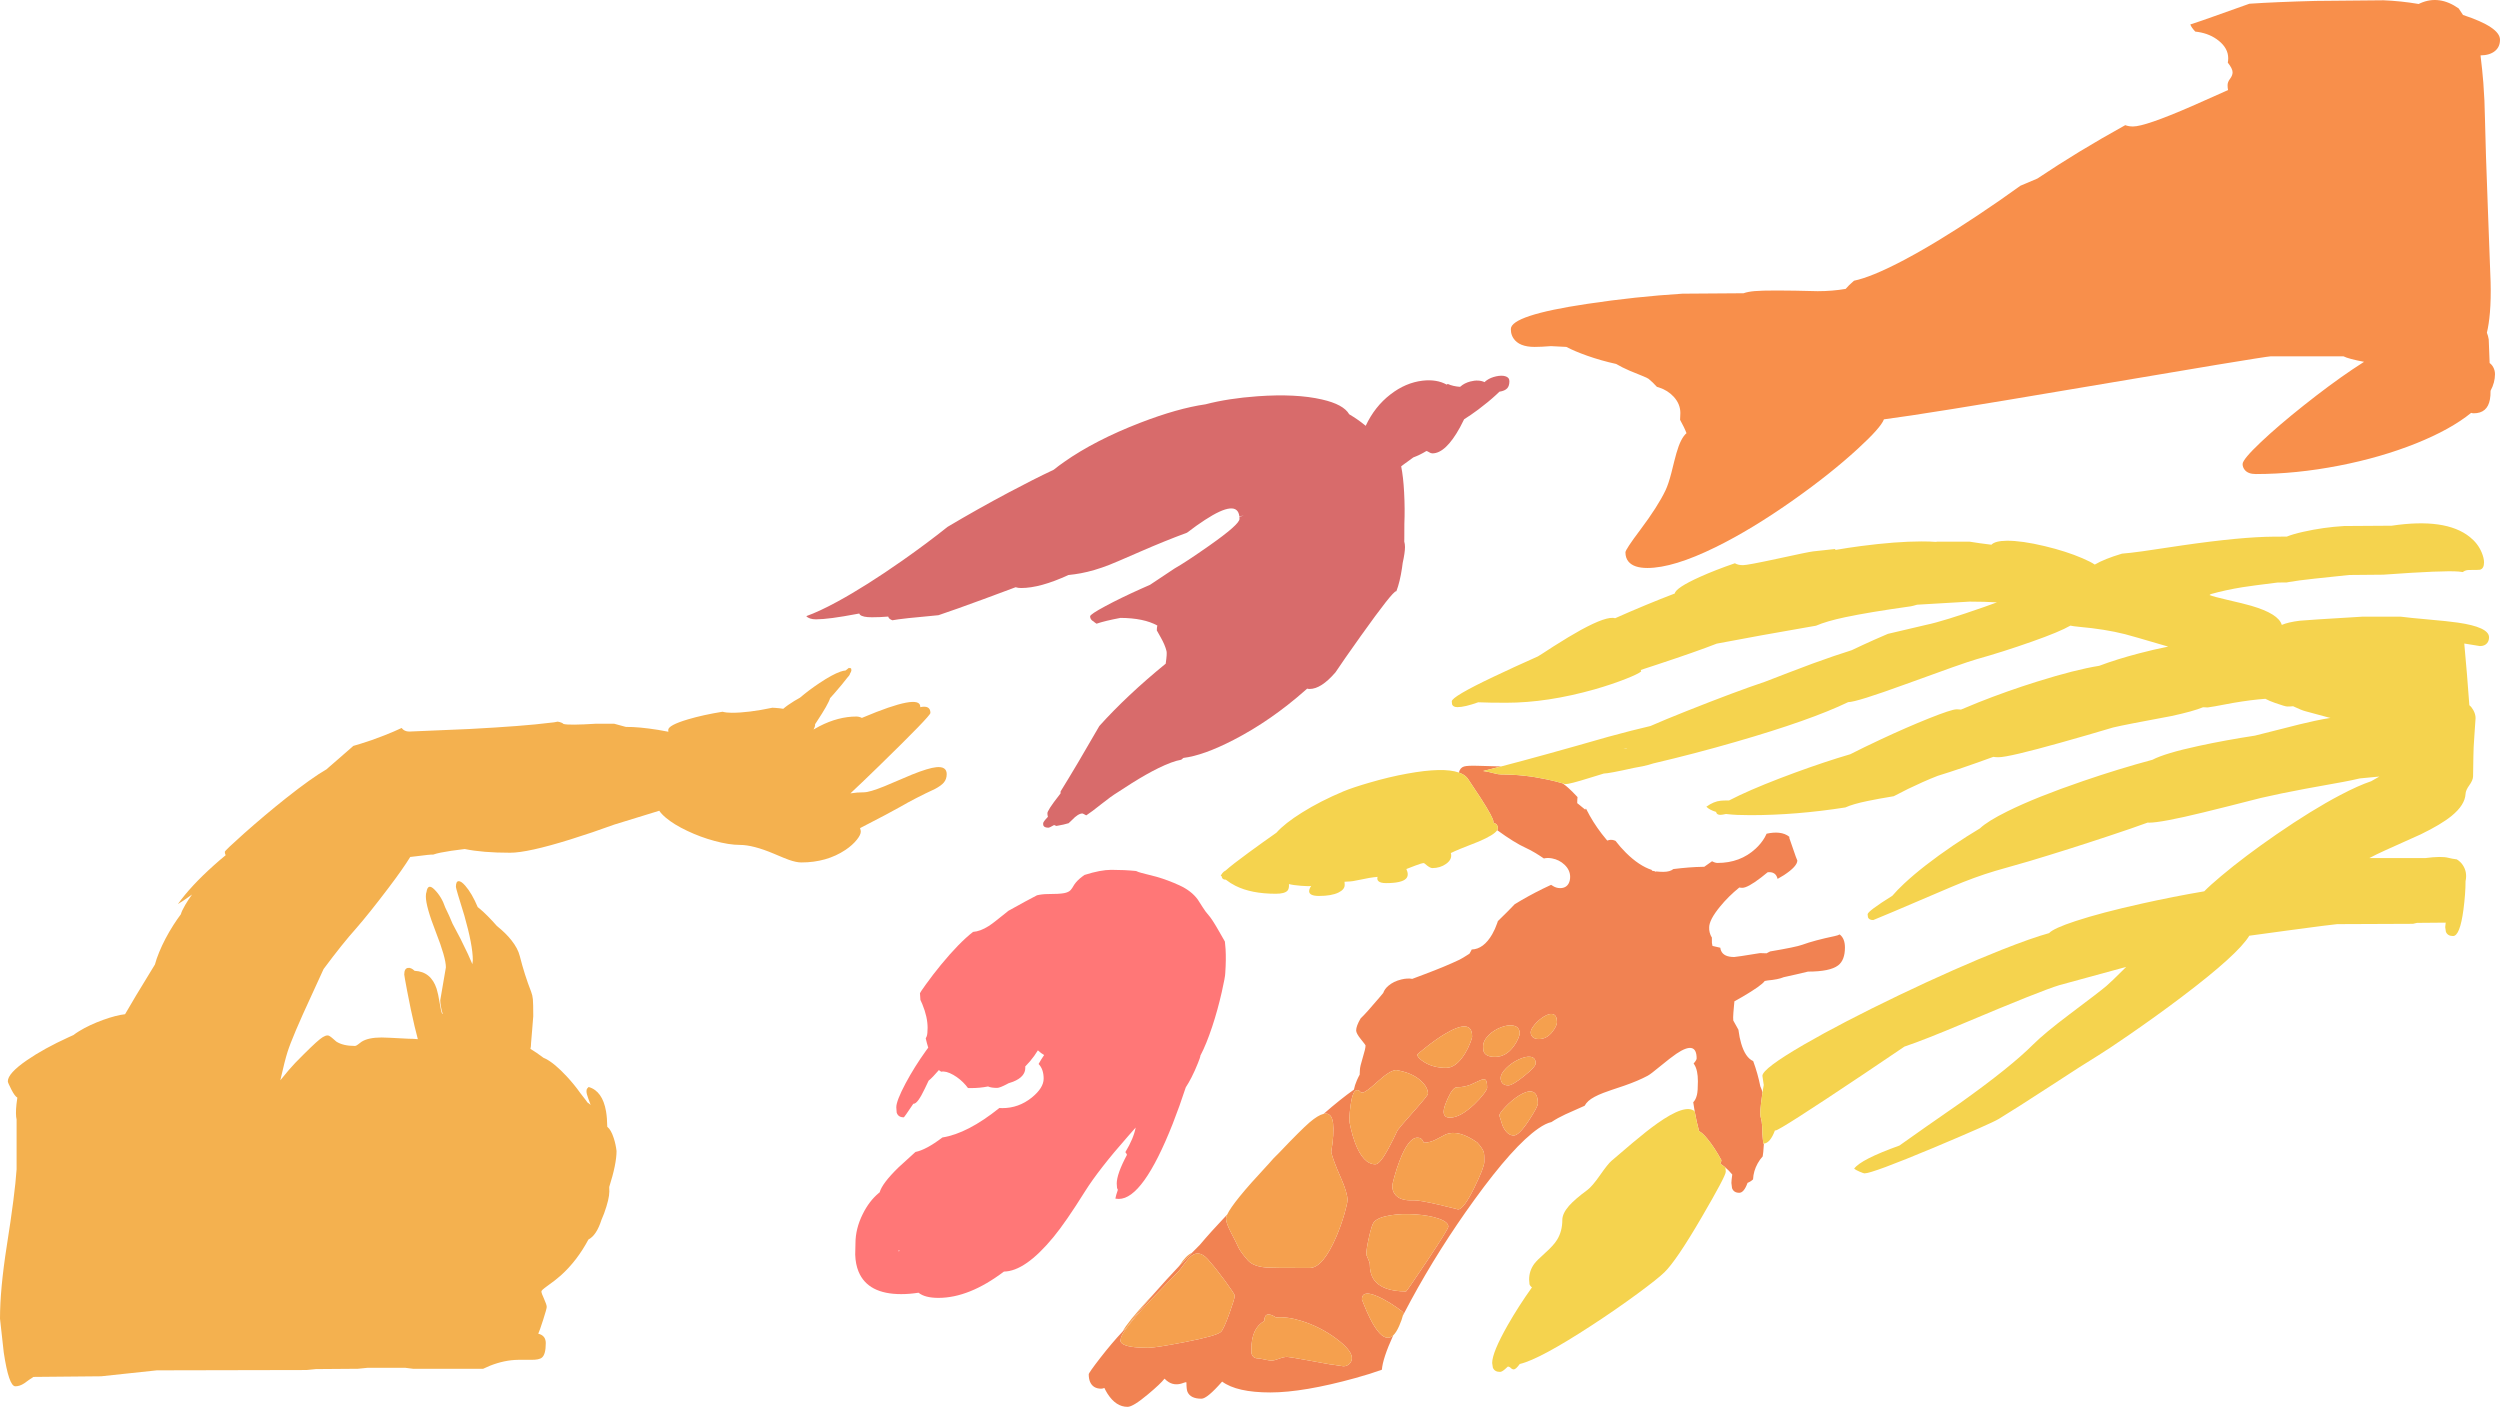 <?xml version="1.0"?>
<!DOCTYPE svg PUBLIC "-//W3C//DTD SVG 1.1//EN" "http://www.w3.org/Graphics/SVG/1.1/DTD/svg11.dtd">
<svg version='1.1' width='1996px' height='1124px' xmlns='http://www.w3.org/2000/svg' xmlns:xlink='http://www.w3.org/1999/xlink'>
	<g transform="translate(21.75,-8.773)">
		<path d="M 656 542 Q 656.65 542.25 657.45 542.25 Q 658 542.45 658 544 Q 658 544.861 656.75 546.9 Q 656.75 546.994 656.75 547.1 Q 656.75 547.642 654.4 550.275 Q 651.096 554.694 644.75 561.95 Q 642.881 564.072 641 566.175 Q 639.585 570.97 630.35 584.95 Q 629.667 585.988 629.025 586.975 Q 629 587.472 629 588 Q 629 588.821 627.775 591.225 Q 629.893 589.935 632.5 588.6 Q 647.55 580.85 662 580.85 Q 664.145 580.85 666.4 581.95 Q 666.873 581.752 667.35 581.55 Q 713 562.3 713 573 Q 713 573.177 712.95 573.375 Q 721.1 571.632 721.1 578 Q 721.1 580.35 680 620.4 Q 666.678 633.385 657.225 642.2 Q 662.5 641.35 668 641.35 Q 672.5 641.35 684.45 636.5 Q 691.3 633.7 706.5 627.15 Q 719.45 621.95 725.8 621.3 Q 734.1 620.5 734.1 626.85 Q 734.1 630.8 731.8 633.55 Q 729.75 636 724.8 638.65 Q 709.25 645.85 696.75 653.1 Q 689.052 657.527 664.9 669.95 Q 665.5 671.578 665.5 672.75 Q 665.5 675.25 662.4 679.15 Q 658.9 683.55 653.25 687.35 Q 638.25 697.35 618 697.35 Q 613.9 697.35 607.8 695.15 Q 605.45 694.35 596.05 690.35 Q 579.45 683.35 569 683.35 Q 560.35 683.35 548.65 680.15 Q 537.5 677.15 527 672.15 Q 516.2 667.05 509.8 661.6 Q 506.373 658.707 504.6 656.075 Q 504.481 656.106 504.35 656.15 Q 474.4 665.25 468.75 667.1 Q 450.95 673.6 433.6 679 Q 399.6 689.6 385.5 689.6 Q 363.495 689.6 349.3 686.625 Q 337.099 688.066 330.1 689.5 Q 326.696 690.188 324.05 691.1 Q 323.212 691.1 322.35 691.1 Q 321.1 691.1 313.2 692.1 Q 308.113 692.74 305.775 692.975 Q 299.971 702.456 288.3 717.85 Q 272.8 738.3 262.5 750.1 Q 251.946 761.826 236.6 782.45 Q 233.121 790.182 227.3 802.75 Q 211.55 836.7 207.75 848.85 Q 205.648 855.46 202.05 871.275 Q 209.865 861.57 214 857.35 Q 228.45 842.6 233.55 838.55 Q 238.5 834.55 241 835.75 Q 242.6 836.55 246.8 840.4 Q 252.2 843.85 261.5 843.85 Q 262.6 843.85 263.9 842.8 Q 266.45 840.8 266.95 840.5 Q 272.3 837.1 283 837.1 Q 286.1 837.1 304.5 838.1 Q 308.481 838.1 311.85 838.45 Q 310.566 833.677 309.25 828.15 Q 306.2 815.2 303.3 799.85 Q 301 787.65 301 786.85 Q 301 782 303.95 781.55 Q 306.395 781.136 309.275 783.875 Q 322.367 784.512 326.85 798.2 Q 328.1 802.1 329.3 809.65 Q 330.35 816.3 331.25 818.1 L 331.75 818.35 Q 330.85 815.85 330.3 812.5 Q 329.75 809.4 329.75 807.35 Q 329.75 807 334.25 781.1 Q 334.25 773.4 326.25 753 Q 318.25 732.55 318.25 724.5 Q 318.25 722.042 318.775 720.875 Q 319.851 713.701 325.15 719 Q 330.85 724.7 333.75 733.35 Q 337.049 739.977 339.55 746.225 Q 346.105 758.151 351.8 770.4 Q 353.989 775.149 355.4 778.575 Q 355.75 775.429 355.75 775.35 Q 355.75 763.5 349 739.8 Q 342.25 718.2 342.25 716.85 Q 342.25 712.45 344.35 712.3 Q 346.4 712.15 349.65 715.85 Q 355.102 722.096 359.65 733 Q 360.484 733.632 361.4 734.4 Q 367.3 739.35 375 748.1 Q 382 753.7 386.55 759.45 Q 391.75 766 393.25 772.1 Q 397.05 787.15 402.3 800.55 Q 403.4 803.35 403.7 806.6 Q 404 809.95 404 820.1 Q 404 821.35 403.15 830.8 Q 402.25 840.25 402.25 841.5 Q 402.25 844.355 401.75 846.2 Q 406.624 849.1 412.175 853.325 Q 412.982 853.632 413.9 854.1 Q 421.05 857.75 430.75 868.2 Q 436.804 874.731 441.625 881.55 Q 443.759 884.162 445.7 886.8 Q 446.509 887.9 447.25 888.975 Q 448.28 889.589 449.4 890.6 Q 449.613 890.795 449.825 891 Q 448.459 887.313 447.85 885.6 Q 446.5 881.95 446.5 880.1 Q 446.5 878.55 447 877.9 Q 447.75 877.25 448.25 876.6 Q 459.3 879.9 462.1 896 Q 462.999 901.253 463.1 908.425 Q 466.066 910.647 468.25 917.4 Q 469.9 922.45 470.5 927.75 Q 470.5 938.071 464.65 956.475 Q 464.75 958.164 464.75 960 Q 464.75 966 460.55 977.6 Q 459.553 980.346 458.5 982.6 Q 454.542 995.078 448.05 998.4 Q 438.976 1015.42 426.05 1027.05 Q 421.8 1030.85 414.95 1035.7 Q 410.5 1038.85 410.5 1039.85 Q 410.5 1041.25 412.65 1045.85 Q 414.75 1050.45 414.75 1052.25 Q 414.75 1053.7 411.85 1062.7 Q 409.1 1071.25 408 1073.6 Q 414 1075.05 414 1081.1 Q 414 1089.95 411.05 1092.55 Q 408.85 1094.6 402.05 1094.45 Q 391.05 1094.25 386.45 1094.8 Q 375.25 1096.1 364 1101.6 L 308 1101.6 L 302 1100.85 L 271.5 1100.85 L 264 1101.6 L 230.5 1101.85 L 223 1102.6 L 103.5 1102.85 L 59 1107.6 L 5 1108.1 Q 1.9 1110 -2.45 1113.25 Q -6.05 1115.6 -9.5 1115.6 Q -14.7 1115.6 -18.75 1088.6 L -21.75 1061.6 Q -21.75 1038 -16.3 1003.25 Q -9.8 962.05 -8.5 942.35 L -8.5 902.6 Q -9.45 898.65 -8.6 890.35 Q -8.316 887.614 -7.9 885.1 Q -9.859 884.081 -12.55 878.9 Q -15.5 873.2 -15.5 872.1 Q -15.5 865.75 -0.25 855.25 Q 13.2 845.95 33.25 836.8 Q 35.077 835.964 36.85 835.175 Q 38.708 833.727 41.35 832.1 Q 49.55 827.05 60.75 823 Q 70.943 819.341 78.1 818.525 Q 81.48 812.583 86.9 803.55 Q 96.591 787.636 101.95 778.825 Q 103.092 774.447 105.35 768.95 Q 109.8 758.15 116.75 747.25 Q 119.711 742.626 122.65 738.725 Q 123.259 736.197 126.2 731.15 Q 128.552 727.164 131.55 722.975 Q 123.757 728.631 120.25 730.6 Q 130.7 716 149 699.65 Q 153.768 695.37 158.475 691.525 Q 158.351 691.347 158.25 691.15 Q 157.75 690.2 157.75 688.85 Q 157.75 687.9 172.95 674.35 Q 189.85 659.35 206.4 646.2 Q 227.154 629.759 239.05 622.925 Q 239.755 622.271 240.5 621.6 Q 257.05 607.3 257.75 606.6 Q 258.984 605.415 260.325 604.3 Q 262.483 603.715 265.15 602.9 Q 274.9 599.95 285.25 595.85 Q 293.282 592.682 298.9 590 Q 301.037 592.85 305 592.85 Q 305.2 592.85 353.2 590.8 Q 396.77 588.482 417.2 585.85 Q 420.63 585.603 423.5 584.925 L 423.525 584.925 Q 426.927 585.527 428.2 586.8 Q 432.4 587.95 454 586.6 L 468.6 586.6 Q 472.376 587.705 477.05 588.9 Q 477.548 589.027 478.05 589.15 L 478.1 589.15 Q 488.35 589.05 503.65 591.5 Q 507.954 592.21 511.9 593 Q 511.75 591.712 511.75 591.6 Q 511.75 587.8 527.55 583.1 Q 539.622 579.523 555.1 577.025 Q 558.222 577.85 562.5 577.85 Q 575.857 577.85 594.9 573.825 Q 596.079 573.881 597.2 573.95 Q 600.811 574.19 603.6 574.675 Q 606.784 571.879 612.45 568.4 Q 614.805 566.953 616.925 565.825 Q 623.865 559.905 632.4 554.2 Q 642.65 547.35 649.15 545.05 Q 651.661 544.175 653.35 544.1 Q 655.263 542.451 656 542 Z" fill="#F4B14F"/>
		<path d="M 781.15 737.75 Q 782.287 736.82 783.375 735.95 Q 798.205 727.677 806.175 723.575 Q 810.364 722.6 814.6 722.6 Q 823.9 722.6 827.9 721.85 Q 831.45 721.15 833.05 719.4 Q 834.1 718.3 835.95 715.05 Q 838.25 711.65 842.35 708.6 Q 843.193 707.973 844.125 707.325 Q 856.926 703.25 865.5 703.25 Q 875.986 703.25 885.275 704.175 Q 886.977 705.017 889.55 705.7 Q 892.65 706.55 901.65 708.8 Q 910.8 711.45 919.85 715.6 Q 929.5 720 934.6 727.05 Q 935.2 727.95 938.5 733.15 Q 940.85 736.9 943.1 739.35 Q 945.8 742.35 950.85 751.15 Q 952.775 754.477 956.2 760.5 Q 956.567 763.404 956.75 766.45 Q 957.25 774.9 956.5 785.75 Q 956.5 788.45 953.75 800.65 Q 950.4 815.45 946.05 828.5 Q 941.373 842.639 936.6 851.65 Q 936.6 851.824 936.6 852 Q 936.6 852.75 934.6 857.75 Q 932.3 863.55 929.6 868.85 Q 927.176 873.593 924.975 876.9 Q 919.971 892.182 914.55 906 Q 890.85 966 871.5 966 Q 870.059 966 868.8 965.775 Q 868.825 965.508 868.85 965.35 Q 869.153 963.369 870.75 958.725 Q 870.346 958.111 870.1 957.3 Q 869.85 953.95 869.85 953.75 Q 869.85 946.059 878.025 930.775 Q 877.522 929.432 876.725 928.65 Q 883.332 917.716 884.975 909 Q 882.378 911.949 878.95 915.85 Q 855.7 942.2 844.5 960 Q 829.2 984.5 819.3 996.5 Q 796.829 1023.78 779.775 1024 Q 752.02 1045 727.5 1045 Q 716.713 1045 711.6 1040.88 Q 704.374 1042 697.75 1042 Q 671.2 1042 663.75 1024.1 Q 661.3 1018.2 661.05 1010.45 Q 661.25 1003.05 661.25 1001.5 Q 661.25 989.75 667.05 978.1 Q 672.2 967.7 679.75 961.4 Q 680.167 961.049 680.575 960.725 Q 682.561 953.536 695.7 940.75 Q 703.816 933.443 709.15 928.5 Q 717.642 926.819 730.675 916.925 Q 750.752 913.777 776.15 893.4 Q 777.286 893.5 778.5 893.5 Q 791.55 893.5 802.05 885.05 Q 811.5 877.35 811.5 870 Q 811.5 862.355 807.45 858.275 Q 809.555 854.492 811.875 851.125 Q 809.457 849.775 806.9 847.375 Q 804.153 851.918 800.65 856.05 Q 798.778 858.262 796.8 860.25 Q 796.85 860.771 796.85 861.35 Q 796.85 868.5 787.15 872.4 Q 785.341 873.115 783.375 873.675 Q 783.001 873.883 782.6 874.1 Q 776.55 877.35 774.35 877.35 Q 769.56 877.35 767.1 876.2 Q 760.62 877.5 753.5 877.5 Q 752.257 877.5 751.075 877.45 Q 750.304 876.358 749.3 875.2 Q 744.95 870.15 739.35 866.95 Q 733.46 863.619 729.675 864.425 Q 728.793 863.745 727.825 863.15 Q 722.809 869.019 719.65 871.6 Q 718.31 874.403 716.6 878 Q 710.9 890 707.75 890 Q 707.594 890 707.45 890 Q 700.186 900.85 699.85 900.85 Q 695.3 900.85 694.15 897 Q 693.85 893.05 693.85 892.85 Q 693.85 887.7 701.25 873.75 Q 708.4 860.4 717.6 847.6 Q 718.483 846.375 719.35 845.225 Q 718.283 841.872 717.35 837.775 Q 717.823 837.055 718.15 836.15 Q 718.85 834.15 718.85 829.35 Q 718.85 820.75 714.65 810.55 Q 713.91 808.771 713.1 807.1 Q 712.75 801.899 712.75 801.75 Q 712.75 801.3 717.45 794.75 Q 723.1 786.9 729.45 779.15 Q 743.82 761.653 755.125 752.8 Q 760.975 752.385 767.65 748.1 Q 770.95 746.05 781.15 737.75 Z M 695.75 1006.78 L 695.75 1008 Q 696.112 1007.7 696.475 1007.4 Q 696.108 1007.09 695.75 1006.78 Z" fill="#FF7777"/>
		<path d="M 1974.25 40.5 Q 1974.25 46.15 1970.3 49.45 Q 1966.18 52.895 1958.7 53 Q 1960.15 64.762 1960.95 74.9 Q 1962.05 89.2 1962.25 103.75 Q 1962.7 126.85 1964.55 175 Q 1966.25 220.05 1966.25 220.75 Q 1966.25 221.95 1966.75 233.95 Q 1967.1 247.55 1966.2 258.3 Q 1965.41 267.656 1963.78 274.425 Q 1964.78 276.856 1965.25 279.75 Q 1965.6 287.45 1965.95 297.95 Q 1965.96 298.286 1965.97 298.625 Q 1967.69 299.834 1968.8 301.85 Q 1970.25 304.55 1970.25 307.5 Q 1970.25 314.149 1966.7 320.8 Q 1966.76 324.804 1966.2 327.7 Q 1964.2 338.75 1953.25 338.75 Q 1952.19 338.75 1951.22 338.4 Q 1934.95 351.631 1907.3 362.75 Q 1879.1 374.05 1845.7 380.55 Q 1811.25 387.25 1779.25 387.25 Q 1773 387.25 1770.35 383.8 Q 1768.75 381.75 1768.75 379.25 Q 1768.75 375.55 1783.35 361.75 Q 1796.9 348.9 1817.4 332.6 Q 1838.4 315.9 1856.4 303.75 Q 1861.4 300.377 1865.72 297.65 Q 1853.48 295.364 1849.25 293.25 L 1791.25 293.25 Q 1784.4 293.7 1632.65 319.45 Q 1515.84 339.284 1482.38 343.575 Q 1479.91 350.249 1461.5 367.1 Q 1439.9 386.95 1410.35 407.8 Q 1376.95 431.4 1348.05 445.6 Q 1314.2 462.25 1293.5 462.25 Q 1282.8 462.25 1278.55 457.3 Q 1276 454.35 1276 449.75 Q 1276 447.55 1287.8 431.85 Q 1301.85 413.15 1308 400.25 Q 1310.3 395.45 1312.7 386.2 Q 1315.3 375.55 1316.7 370.6 Q 1320.11 358.549 1324.75 354.625 Q 1323.03 350.031 1319.63 343.975 Q 1319.85 341.454 1319.85 338.5 Q 1319.85 331.35 1314.55 325.55 Q 1309.8 320.4 1302.85 318.15 Q 1301.98 317.865 1301.15 317.65 Q 1297.72 313.865 1294.5 311.25 Q 1293.65 310.55 1289.05 308.7 Q 1281.45 305.65 1279.35 304.75 Q 1273.14 302.058 1268.58 299.35 Q 1256.75 296.755 1245.5 292.8 Q 1235.35 289.204 1228.83 285.75 Q 1224.17 285.506 1218.05 285.2 Q 1217.26 285.16 1216.47 285.125 Q 1208.65 285.75 1203.5 285.75 Q 1191.1 285.75 1186.6 278.9 Q 1185.15 276.7 1184.7 274.05 Q 1184.5 272.95 1184.5 271.5 Q 1184.5 260.5 1245.4 251.4 Q 1284.35 245.55 1321.5 243.25 L 1370.3 242.9 Q 1373.72 241.671 1379 241.2 Q 1389.9 240.2 1429.5 241.25 Q 1441.13 241.25 1451.83 239.425 Q 1454.22 236.555 1458.5 232.9 Q 1472.31 230.013 1496.55 217.35 Q 1522.9 203.6 1557.25 180.7 Q 1575.39 168.65 1591.33 157.075 Q 1598.38 153.966 1604.9 151.325 Q 1637.31 129.567 1675.05 108.7 Q 1677.81 109.75 1681.25 109.75 Q 1690.95 109.75 1727.95 93.65 Q 1737.5 89.45 1754.85 81.7 Q 1756.02 81.178 1757.13 80.7 Q 1756.75 78.963 1756.75 76.75 Q 1756.75 74.25 1758.75 71.65 Q 1760.75 69 1760.75 66.5 Q 1760.75 63.61 1756.93 58.775 Q 1757.25 57.078 1757.25 55.25 Q 1757.25 47.4 1749.75 41.35 Q 1742.9 35.8 1733.25 34.3 Q 1732.07 34.109 1730.95 34 Q 1727.75 30.566 1727 28.3 Q 1734.82 25.802 1746.5 21.6 Q 1764.41 15.159 1774.18 11.75 Q 1795.58 10.317 1827.25 9.5 L 1881.25 9 Q 1895.24 9.561 1909.33 11.95 Q 1910 11.606 1910.7 11.3 Q 1925.8 4.65 1941.25 15.5 Q 1942.37 17.244 1944.72 20.725 Q 1974.25 30.427 1974.25 40.5 Z" fill="#F88F4B"/>
		<path d="M 1033.65 327.7 Q 1050.97 331.631 1055.45 339.525 Q 1062.08 343.417 1067.7 348 Q 1068.17 348.382 1068.63 348.75 Q 1075.84 333.335 1088.35 323.7 Q 1100.45 314.3 1114.05 312.7 Q 1125.31 311.411 1133.28 315.85 Q 1133.72 315.585 1134.18 315.325 Q 1138.21 317.206 1144 317.625 Q 1144.12 317.514 1144.25 317.4 Q 1147.5 314.55 1152.15 313.35 Q 1158.7 311.635 1163.53 313.875 Q 1164.27 313.067 1165.4 312.3 Q 1168.45 310.2 1172.75 309.25 Q 1177.1 308.3 1180.05 309.15 Q 1183.35 310.1 1183.35 313.1 Q 1183.35 316.85 1181.65 318.75 Q 1179.71 320.866 1175.38 321.5 Q 1174.23 322.641 1172.65 324.1 Q 1166.4 329.85 1158.5 335.75 Q 1152.41 340.281 1147.2 343.525 Q 1145.63 346.849 1143.9 350 Q 1132.5 370.75 1121.85 370.75 Q 1120.6 370.75 1119.1 369.75 Q 1118.04 369.045 1117.1 368.85 Q 1111.86 372.066 1106.63 373.975 Q 1103.34 376.25 1099.05 379.5 Q 1097.98 380.311 1096.95 381.1 Q 1098.65 389.47 1099.3 401.95 Q 1100 415.05 1099.5 427 Q 1099.5 427.8 1099.45 439.05 Q 1099.43 440.095 1099.4 441.125 Q 1100 443.212 1100 445.5 Q 1100 449.825 1098.13 458.4 Q 1097.89 460.421 1097.6 462.35 Q 1095.94 473.489 1093.1 480.85 Q 1092.97 480.85 1092.85 480.85 Q 1090.15 480.85 1064.85 516.35 Q 1050.67 536.257 1044.53 545.525 Q 1033.08 558.85 1023.85 558.85 Q 1022.74 558.85 1021.88 558.575 Q 1021.19 559.192 1020.5 559.8 Q 993.05 584.1 963.1 599.55 Q 939.017 611.971 923.075 613.9 Q 922.189 614.631 921.325 615.35 Q 914.294 616.557 903 622.1 Q 893.6 626.7 881.75 634.15 Q 871.45 640.85 870.6 641.35 Q 865.2 644.65 857.45 650.85 Q 849.5 657.2 846.1 659.35 Q 845.783 659.552 845.475 659.75 Q 842.783 658.25 842.5 658.25 Q 839.05 658.25 834.1 663.5 Q 832.713 664.971 831.425 666.025 Q 827.39 667.241 823.05 667.95 Q 822.269 668.071 821.6 668.2 Q 820.664 667.916 819.85 667.475 Q 816.177 669.6 815.35 669.6 Q 812.2 669.6 811.35 668 Q 811.1 667.55 811.1 666.1 Q 811.1 664.897 814.9 660.925 Q 814.5 659.465 814.5 658 Q 814.5 657.489 814.975 656.5 Q 816.056 654.173 819.675 649.2 Q 821.874 646.199 825 642.225 Q 825 642.105 825 642 Q 825 641.333 825.025 640.65 Q 837.893 619.886 855.975 588.4 Q 877.932 563.959 909 538.6 Q 909.003 538.425 909 538.25 Q 910.1 530.6 909.6 528.6 Q 908.4 523.7 905 517.7 Q 901.85 512.25 901.85 512.1 Q 901.85 509.714 902.275 508.2 Q 891.552 502.227 872.85 502.1 Q 860.603 504.392 853.75 506.725 Q 853.593 506.641 853.45 506.55 Q 852.212 505.766 851.25 504.875 Q 850.486 504.486 849.9 503.9 Q 848.6 502.55 848.6 500.85 Q 848.6 499.25 860.9 492.65 Q 872.7 486.3 888.95 479 Q 892.844 477.252 896.45 475.675 Q 915.903 462.718 916.1 462.6 Q 925.05 457.55 943.55 444.55 Q 967.85 427.5 967.85 423.1 Q 967.85 422.31 967.8 421.6 Q 968.022 421.496 968.25 421.4 Q 969.831 420.734 971.3 420.175 Q 969.498 420.712 967.775 421.225 Q 966.249 406.944 940.25 423.9 Q 933.947 427.968 925.975 434.075 Q 925.716 434.17 925.5 434.25 Q 908.35 440.6 889.3 448.9 Q 868.25 458.1 863.95 459.75 Q 851.9 464.45 841.25 466.45 Q 836.546 467.333 831.25 467.875 Q 808.807 478.25 793.5 478.25 Q 791.103 478.25 789.1 477.625 Q 776.228 482.439 763.2 487.25 Q 741.137 495.389 727.525 499.95 Q 697.698 502.621 690.725 504 Q 688.482 503.152 687.75 501.9 Q 687.528 501.529 687.4 501.05 Q 680.771 501.6 674.35 501.6 Q 667 501.6 664.9 499.6 Q 664.496 499.247 664.3 498.6 Q 663.367 498.766 662.4 498.95 Q 639.8 503.25 629.75 503.25 Q 624.344 503.25 621.975 500.7 Q 632.24 497.057 646.85 489.1 Q 669.65 476.7 698.75 456.3 Q 718.566 442.382 734.775 429.425 Q 758.547 415.271 783.9 401.8 Q 803.16 391.555 819.525 383.825 Q 823.279 380.792 827.75 377.65 Q 852.7 360.15 888.75 346.25 Q 918.503 334.778 940.7 331.575 Q 958.914 326.828 982.25 325.15 Q 1013.05 322.95 1033.65 327.7 Z" fill="#D86B6B"/>
		<path d="M 1355.75 940.85 Q 1353.8 939.209 1351.7 937.85 Q 1352.6 936.219 1352.6 935 Q 1347 924.75 1341.35 917.9 Q 1337.38 913.079 1334.8 911.925 L 1334.8 911.9 Q 1332.74 904.263 1331.28 896.05 Q 1330.64 892.491 1330.13 888.825 Q 1332.16 886.824 1333.1 882.85 Q 1333.85 879.7 1333.85 872 Q 1333.85 863.3 1331.05 858.8 Q 1330.75 858.314 1330.43 857.9 Q 1332.85 855.113 1332.85 853.85 Q 1332.85 839.15 1316.65 850.1 Q 1312.3 853.05 1303.65 860.15 Q 1296.05 866.45 1293.85 867.6 Q 1286.2 871.7 1275.15 875.55 Q 1263.35 879.45 1258.45 881.3 Q 1250.2 884.45 1246.45 887.8 Q 1244.52 889.545 1243.4 891.625 Q 1234.91 895.353 1228 898.5 Q 1222 901.267 1216.93 904.625 Q 1212.45 905.594 1206.4 909.8 Q 1186.7 923.45 1155.5 966.55 Q 1127.15 1005.65 1104.65 1047.15 Q 1101.22 1053.45 1098.3 1059.13 Q 1098.6 1057.78 1098.6 1056.85 Q 1098.6 1056.25 1093.45 1052.65 Q 1087.7 1048.6 1082.1 1045.7 Q 1065.6 1037.15 1065.6 1046.35 Q 1065.6 1046.2 1067.4 1050.85 Q 1069.75 1056.7 1072.1 1061.4 Q 1079.9 1076.85 1086.35 1076.85 Q 1088.55 1076.85 1090.6 1074.93 Q 1082.19 1093.4 1081.55 1102.35 Q 1072.54 1105.64 1060.55 1108.95 Q 1018.85 1120.5 992.5 1120.5 Q 965.764 1120.5 954 1111.83 Q 942.034 1125.5 937.5 1125.5 Q 928.75 1125.5 926.35 1120.05 Q 925.5 1118.1 925.5 1112.5 Q 925.05 1112.05 923 1112.9 Q 920.2 1114 917.5 1114 Q 914.25 1114 911.45 1112.3 Q 909.9 1111.4 908 1109.5 Q 904.9 1113.55 894.85 1121.95 Q 882.9 1132 878.5 1132 Q 869.25 1132 862.55 1121.6 Q 861.128 1119.36 859.975 1116.9 Q 858.56 1117.5 857.5 1117.5 Q 850.9 1117.5 848.55 1112.05 Q 847.5 1109.55 847.5 1106 Q 847.5 1104.8 856.8 1092.8 Q 866.011 1080.95 874.575 1071.83 Q 875.926 1070.41 877.25 1069.05 Q 877.434 1068.86 877.625 1068.68 Q 886.393 1056.79 899 1042.3 Q 899.664 1041.54 900.325 1040.78 Q 909.321 1030.53 919.375 1019.93 Q 924.555 1014.46 930.025 1008.9 Q 933.052 1005.82 936.175 1002.7 Q 944.721 992.533 957.3 979.25 Q 957.671 978.859 958.05 978.475 Q 957.1 980.507 957.1 981.75 Q 957.1 985.15 961.05 992.8 Q 966.2 1002.7 966.6 1003.85 Q 968.15 1007.75 974.6 1015.1 Q 978.9 1019.95 989.7 1020.8 Q 993.3 1021.1 1023.85 1021.1 Q 1034.4 1021.1 1045.15 996.15 Q 1048.9 987.35 1051.7 977.75 Q 1054.1 969.4 1054.1 966.85 Q 1054.1 961.2 1048.8 949.15 Q 1042.5 934.9 1041.1 928.6 Q 1043.55 913.65 1042.6 905.7 Q 1041.52 896.614 1035.03 898.075 Q 1048.6 886.244 1059.2 878.75 Q 1059.85 875.295 1061.65 871.15 Q 1062.68 868.792 1063.85 866.725 Q 1063.84 866.269 1063.85 865.8 Q 1064 863.2 1064 863 Q 1064 860.5 1066.25 853.25 Q 1068.5 846 1068.5 843.5 Q 1068.5 843.05 1064.75 838.45 Q 1061 833.8 1061 831.5 Q 1061 827.964 1064.58 821.875 Q 1068.9 817.819 1079.4 805.4 Q 1081.11 803.361 1082.63 801.525 Q 1083.68 798.411 1086.75 795.8 Q 1090.85 792.3 1097 790.8 Q 1101.96 789.581 1105.8 790.3 Q 1110.17 788.651 1115.9 786.5 Q 1132.4 780.3 1143.5 775 Q 1145.66 773.969 1151.45 770.225 Q 1152.09 769.177 1152.65 768.1 Q 1152.98 767.464 1153.28 766.85 Q 1162.75 766.584 1169.65 754.65 Q 1171.95 750.6 1173.6 745.85 Q 1173.91 744.927 1174.15 744.175 Q 1174.6 743.739 1175.05 743.3 Q 1181.91 736.69 1187.6 730.7 Q 1198.26 724.148 1210.25 718.25 Q 1213.53 716.642 1216.65 715.225 Q 1217.16 715.506 1217.65 715.85 Q 1220.55 717.85 1223.85 717.85 Q 1228.6 717.85 1230.65 714.15 Q 1231.85 711.9 1231.85 708.85 Q 1231.85 703.4 1227.3 699.1 Q 1223.15 695.2 1217.35 694.1 Q 1213.75 693.439 1210.88 694.175 Q 1202.92 688.704 1196.5 685.75 Q 1187.49 681.696 1173.6 671.575 Q 1173.68 671.447 1173.75 671.325 Q 1174.1 670.63 1174.1 670 Q 1174.1 666.475 1170.55 665.7 Q 1170.6 665.278 1170.6 664.85 Q 1170.6 661.85 1160.95 646.75 Q 1160.47 646.029 1160.03 645.35 Q 1155.93 639.143 1153.5 635.5 Q 1150.55 631.006 1150.1 630.35 Q 1149.23 629.2 1148.03 628.25 Q 1146 626.636 1143.05 625.575 Q 1143.89 621.772 1147.1 620.75 Q 1149.85 619.9 1158.65 620.2 Q 1170.22 620.585 1176.78 620.7 Q 1168.87 622.752 1162.35 624.35 Q 1166.6 624.9 1171.05 626.15 Q 1174.45 627.1 1176.85 627.1 Q 1194.9 627.1 1213.05 631 Q 1220.65 632.595 1225.93 634.225 Q 1228.44 636.085 1230.8 638.2 Q 1233.62 640.719 1237.75 645.175 Q 1237.5 647.399 1237.5 650 Q 1237.5 649.93 1243.88 655.175 Q 1244.2 654.694 1244.47 654.3 Q 1245.62 656.685 1247.55 660.1 Q 1253.15 670 1260.65 678.9 Q 1261.07 679.398 1261.5 679.875 Q 1262.16 679.612 1262.95 679.45 Q 1265.47 678.911 1268.08 680.125 Q 1271.96 685.202 1276.4 689.6 Q 1286.88 700.01 1297 703.325 Q 1297.12 703.634 1297.2 703.95 Q 1298.3 704.179 1299.4 704.35 Q 1299.58 704.538 1299.78 704.725 Q 1300.32 704.637 1300.85 704.55 Q 1303.34 704.85 1305.85 704.85 L 1306.1 704.85 Q 1306.22 704.85 1306.35 704.85 Q 1311.54 704.85 1314.28 702.625 Q 1327.48 700.985 1337.5 700.85 Q 1338.2 700.84 1338.88 700.85 Q 1342.05 698.534 1345.15 696.4 Q 1347.66 697.75 1349.5 697.75 Q 1367.65 697.75 1380 686.3 Q 1384.45 682.15 1387.2 677.4 Q 1388.16 675.733 1388.72 674.4 Q 1394.25 673.188 1398.6 673.65 Q 1403.58 674.177 1406.88 676.9 Q 1406.85 677.36 1406.85 677.85 L 1412.05 692.85 Q 1412.67 694.428 1413.25 695.85 Q 1413.15 700.517 1402.6 707.45 Q 1402.39 707.587 1397.47 710.475 Q 1396.11 704.496 1389.55 705.175 Q 1387.38 707.025 1384.35 709.35 Q 1373.6 717.6 1369.35 717.6 Q 1368 717.6 1366.93 717.35 Q 1358.24 724.356 1351.45 732.7 Q 1342.85 743.2 1342.85 749.25 Q 1342.85 749.35 1342.9 751.2 Q 1343.15 753.4 1343.9 755.2 Q 1344.36 756.339 1345 757.25 Q 1345 760.9 1345.05 761.65 Q 1345.1 762.25 1345.5 764 Q 1348.63 764.774 1351.75 765.45 Q 1351.88 766.796 1352.4 767.95 Q 1354.55 772.85 1362.85 772.85 Q 1364.28 772.85 1383.47 769.725 Q 1386.05 769.842 1388.63 769.9 Q 1390.07 769.13 1391.5 768.4 Q 1412.22 764.907 1417.1 763.1 Q 1426.85 759.55 1443.05 756.15 Q 1445.77 755.575 1447.03 754.825 Q 1451.25 758.001 1451.25 765.25 Q 1451.25 775.4 1445.8 779.55 Q 1439.3 784.5 1421.75 784.5 Q 1412.95 786.65 1403.3 788.75 Q 1402.82 788.856 1402.35 788.95 Q 1402.3 788.98 1402.25 789 Q 1397.92 790.828 1389.68 791.55 Q 1388.35 791.791 1387.18 792 Q 1384.74 795.664 1368.9 804.9 Q 1365.75 806.724 1363 808.225 Q 1362.89 809.492 1362.75 810.9 Q 1362 818.65 1362 821 Q 1362 822.24 1362.1 823.55 Q 1364.46 827.769 1366.25 831 L 1366.3 831.55 Q 1367 837.15 1368.4 841.85 Q 1371.73 853.2 1378 855.95 Q 1381.71 866.062 1383.7 876.1 Q 1384.81 878.566 1385.45 880.925 Q 1385.21 882.525 1385 884 Q 1383.22 896.543 1383.8 899.85 Q 1383.99 900.814 1384.43 902.65 Q 1384.57 903.301 1384.75 904.05 Q 1385.35 907.6 1385.35 914 Q 1385.35 915.55 1385.65 918 Q 1385.8 919.4 1386.1 921.85 Q 1386.33 921.848 1386.55 921.825 Q 1386.4 925.346 1386.05 928.5 Q 1385.85 930.347 1385.58 932.05 Q 1383.37 934.423 1381.6 937.6 Q 1378.21 943.657 1377.88 950.4 Q 1375.91 952.242 1373.5 953.15 Q 1370.65 961.1 1366.85 961.1 Q 1362.45 961.1 1361.1 957.35 Q 1360.6 953.5 1360.6 953.25 Q 1360.6 951.461 1361.28 946.525 Q 1358.7 943.349 1355.75 940.85 Z M 997.075 1060.65 Q 987.85 1054.64 987.6 1063.5 Q 977.35 1069.3 977.35 1085.75 L 977.4 1089.1 Q 978.35 1093.35 982.85 1093.35 Q 984.1 1093.35 988.1 1094.25 Q 992.1 1095.1 993.35 1095.1 Q 995.35 1095.1 999.35 1093.6 Q 1003.35 1092.1 1005.85 1092.1 Q 1007.35 1092.1 1023.9 1095.1 Q 1032.2 1096.6 1040.35 1098.1 Q 1041.4 1098.1 1045.75 1098.85 Q 1050.1 1099.6 1050.85 1099.6 Q 1053.65 1099.6 1055.65 1097.65 Q 1057.6 1095.7 1057.6 1093.1 Q 1057.6 1086.8 1045.05 1077.5 Q 1032.45 1068.15 1017.5 1063.45 Q 1005.73 1059.77 997.075 1060.65 Z M 1088.15 979.1 Q 1078.25 980.75 1075.1 984.6 Q 1073.45 986.7 1071.25 996.5 Q 1069.1 1006 1069.1 1010.5 Q 1069.1 1010.8 1070.5 1013.85 Q 1071.85 1016.9 1071.85 1017.6 Q 1071.85 1025.65 1075.15 1030.4 Q 1081.8 1039.85 1100.85 1039.85 Q 1101.35 1039.85 1117.9 1015.1 Q 1134.6 990.05 1134.6 988.1 Q 1134.6 984.35 1126.55 981.6 Q 1119.2 979.1 1108.2 978.35 Q 1097.1 977.6 1088.15 979.1 Z M 1061.85 879.1 Q 1058.3 879.1 1056.65 890.6 Q 1055.6 897.6 1055.6 903.75 Q 1055.6 904.6 1056.65 909.3 Q 1058.1 915.8 1060.15 921.2 Q 1066.6 938.35 1076.35 938.35 Q 1080 938.35 1086.85 925.65 Q 1090.35 919.1 1094.1 911.1 Q 1095.6 908.95 1107.65 895.35 Q 1118.35 883.3 1118.35 882 Q 1118.35 877 1113 871.95 Q 1106 865.25 1092.85 863.1 Q 1087.85 863.45 1078.1 872.35 Q 1068.55 881.1 1066 881.1 Q 1064.75 881.1 1063.95 880.1 Q 1063.1 879.1 1061.85 879.1 Z M 1163.05 929.2 Q 1162.15 925.75 1157.6 920.85 Q 1142.65 910.4 1132.7 914.4 Q 1127.4 917.2 1124.65 918.6 Q 1119.7 921.1 1115.1 921.1 L 1113.95 919.1 Q 1112.8 917.1 1109.85 917.1 Q 1102.75 917.1 1095.65 935.6 Q 1093.3 941.75 1091.4 948.7 Q 1089.85 954.4 1089.85 955.5 Q 1089.85 959.3 1091.75 962 Q 1095.75 967.65 1106.6 967.1 Q 1111.2 966.9 1127.1 970.6 Q 1135.1 972.45 1142.35 974.35 Q 1146.85 974.35 1155.4 956.9 Q 1163.35 940.65 1163.35 936.25 Q 1163.35 930.3 1163.05 929.2 Z M 1206.1 889.85 Q 1206.1 881.35 1201.3 880.3 Q 1197.35 879.45 1190.75 883.65 Q 1185.2 887.2 1180.15 892.55 Q 1175.35 897.6 1175.35 899.5 Q 1175.35 899.7 1177.9 907.55 Q 1181.45 915.35 1186.85 915.35 Q 1191 915.35 1198.9 903.35 Q 1206.1 892.3 1206.1 889.85 Z M 1204.35 857.75 Q 1204.35 853 1200 852.5 Q 1196.15 852.05 1190.35 854.85 Q 1184.75 857.6 1180.75 861.65 Q 1176.35 866 1176.35 869.6 Q 1176.35 871.25 1177.1 872.65 Q 1178.55 875.35 1182.35 875.35 Q 1185.8 875.35 1195.1 867.9 Q 1204.35 860.45 1204.35 857.75 Z M 1152.35 874.8 Q 1146.9 876.85 1141.5 876.85 Q 1138.25 876.85 1134.35 885.35 Q 1130.85 892.95 1130.85 896.25 Q 1130.85 901.1 1135.85 901.1 Q 1144.05 901.1 1155.4 890.4 Q 1159.6 886.4 1162.7 882.35 Q 1165.6 878.55 1165.6 877.25 Q 1165.6 871.9 1164.2 870.8 Q 1163.1 869.9 1159.85 871.35 Q 1152.6 874.7 1152.35 874.8 Z M 1152.1 841.4 Q 1153.6 837.65 1153.6 836.35 Q 1153.6 821.25 1131.75 834.35 Q 1124.75 838.55 1116.7 844.95 Q 1109.85 850.35 1109.85 850.75 Q 1109.85 853.35 1115.6 856.9 Q 1122.8 861.35 1132.85 861.35 Q 1140.8 861.35 1147.9 849.9 Q 1150.35 845.9 1152.1 841.4 Z M 1190.45 837.8 Q 1191.6 835.05 1191.6 834 Q 1191.6 828.95 1187.05 827.75 Q 1182.95 826.65 1177 828.85 Q 1171.05 831.05 1166.9 835.15 Q 1162.35 839.65 1162.35 844.35 Q 1162.35 847.5 1163.05 848.85 Q 1165.05 852.6 1171.85 852.6 Q 1180.6 852.6 1186.85 844.1 Q 1189 841.15 1190.45 837.8 Z M 1217.85 832.35 Q 1221.35 827.75 1221.35 824.85 Q 1221.35 819.3 1218.05 818.45 Q 1215.3 817.7 1210.85 820.45 Q 1206.85 822.9 1203.65 826.65 Q 1200.35 830.55 1200.35 833 Q 1200.35 834.55 1201.15 835.8 Q 1202.7 838.35 1206.85 838.35 Q 1213.3 838.35 1217.85 832.35 Z M 956.4 1031.5 Q 948.75 1021.15 944.6 1016.6 Q 936.65 1005.95 929.5 1011.45 Q 927.2 1013.25 924.1 1017.45 Q 920.5 1022.4 919.6 1023.35 Q 918.6 1024.45 895.6 1048.15 Q 873.1 1072.45 873.1 1077.75 Q 873.1 1077.85 872.8 1079 Q 872.8 1080.35 874.15 1081.45 Q 878.4 1084.85 894.85 1084.85 Q 900.85 1084.85 924.15 1080.3 Q 949.65 1075.35 953.1 1072.1 Q 955.25 1070.05 959.8 1057.45 Q 964.1 1045.45 964.1 1043.25 Q 964.1 1042.05 956.4 1031.5 Z" fill="#F18252"/>
		<path d="M 1098.3 1059.13 Q 1097.61 1062.18 1095.35 1067.4 Q 1093.08 1072.57 1090.6 1074.93 Q 1088.55 1076.85 1086.35 1076.85 Q 1079.9 1076.85 1072.1 1061.4 Q 1069.75 1056.7 1067.4 1050.85 Q 1065.6 1046.2 1065.6 1046.35 Q 1065.6 1037.15 1082.1 1045.7 Q 1087.7 1048.6 1093.45 1052.65 Q 1098.6 1056.25 1098.6 1056.85 Q 1098.6 1057.78 1098.3 1059.13 Z M 874.575 1071.83 Q 878.221 1064.72 895.25 1046.2 Q 897.989 1043.28 900.325 1040.78 Q 899.664 1041.54 899 1042.3 Q 886.393 1056.79 877.625 1068.68 Q 877.434 1068.86 877.25 1069.05 Q 875.926 1070.41 874.575 1071.83 Z M 930.025 1008.9 Q 924.555 1014.46 919.375 1019.93 Q 920.031 1019.1 920.35 1018.6 Q 924.968 1011.36 930.025 1008.9 Z M 958.05 978.475 Q 962.602 968.604 989.2 940.1 Q 990.153 939.08 991.075 938.075 Q 994.693 933.726 999.875 928.75 Q 1016.8 910.968 1023.85 904.85 Q 1030.67 899.078 1035.03 898.075 Q 1041.52 896.614 1042.6 905.7 Q 1043.55 913.65 1041.1 928.6 Q 1042.5 934.9 1048.8 949.15 Q 1054.1 961.2 1054.1 966.85 Q 1054.1 969.4 1051.7 977.75 Q 1048.9 987.35 1045.15 996.15 Q 1034.4 1021.1 1023.85 1021.1 Q 993.3 1021.1 989.7 1020.8 Q 978.9 1019.95 974.6 1015.1 Q 968.15 1007.75 966.6 1003.85 Q 966.2 1002.7 961.05 992.8 Q 957.1 985.15 957.1 981.75 Q 957.1 980.507 958.05 978.475 Z M 1217.85 832.35 Q 1213.3 838.35 1206.85 838.35 Q 1202.7 838.35 1201.15 835.8 Q 1200.35 834.55 1200.35 833 Q 1200.35 830.55 1203.65 826.65 Q 1206.85 822.9 1210.85 820.45 Q 1215.3 817.7 1218.05 818.45 Q 1221.35 819.3 1221.35 824.85 Q 1221.35 827.75 1217.85 832.35 Z M 1190.45 837.8 Q 1189 841.15 1186.85 844.1 Q 1180.6 852.6 1171.85 852.6 Q 1165.05 852.6 1163.05 848.85 Q 1162.35 847.5 1162.35 844.35 Q 1162.35 839.65 1166.9 835.15 Q 1171.05 831.05 1177 828.85 Q 1182.95 826.65 1187.05 827.75 Q 1191.6 828.95 1191.6 834 Q 1191.6 835.05 1190.45 837.8 Z M 1152.1 841.4 Q 1150.35 845.9 1147.9 849.9 Q 1140.8 861.35 1132.85 861.35 Q 1122.8 861.35 1115.6 856.9 Q 1109.85 853.35 1109.85 850.75 Q 1109.85 850.35 1116.7 844.95 Q 1124.75 838.55 1131.75 834.35 Q 1153.6 821.25 1153.6 836.35 Q 1153.6 837.65 1152.1 841.4 Z M 1152.35 874.8 Q 1152.6 874.7 1159.85 871.35 Q 1163.1 869.9 1164.2 870.8 Q 1165.6 871.9 1165.6 877.25 Q 1165.6 878.55 1162.7 882.35 Q 1159.6 886.4 1155.4 890.4 Q 1144.05 901.1 1135.85 901.1 Q 1130.85 901.1 1130.85 896.25 Q 1130.85 892.95 1134.35 885.35 Q 1138.25 876.85 1141.5 876.85 Q 1146.9 876.85 1152.35 874.8 Z M 1204.35 857.75 Q 1204.35 860.45 1195.1 867.9 Q 1185.8 875.35 1182.35 875.35 Q 1178.55 875.35 1177.1 872.65 Q 1176.35 871.25 1176.35 869.6 Q 1176.35 866 1180.75 861.65 Q 1184.75 857.6 1190.35 854.85 Q 1196.15 852.05 1200 852.5 Q 1204.35 853 1204.35 857.75 Z M 1206.1 889.85 Q 1206.1 892.3 1198.9 903.35 Q 1191 915.35 1186.85 915.35 Q 1181.45 915.35 1177.9 907.55 Q 1175.35 899.7 1175.35 899.5 Q 1175.35 897.6 1180.15 892.55 Q 1185.2 887.2 1190.75 883.65 Q 1197.35 879.45 1201.3 880.3 Q 1206.1 881.35 1206.1 889.85 Z M 1163.05 929.2 Q 1163.35 930.3 1163.35 936.25 Q 1163.35 940.65 1155.4 956.9 Q 1146.85 974.35 1142.35 974.35 Q 1135.1 972.45 1127.1 970.6 Q 1111.2 966.9 1106.6 967.1 Q 1095.75 967.65 1091.75 962 Q 1089.85 959.3 1089.85 955.5 Q 1089.85 954.4 1091.4 948.7 Q 1093.3 941.75 1095.65 935.6 Q 1102.75 917.1 1109.85 917.1 Q 1112.8 917.1 1113.95 919.1 L 1115.1 921.1 Q 1119.7 921.1 1124.65 918.6 Q 1127.4 917.2 1132.7 914.4 Q 1142.65 910.4 1157.6 920.85 Q 1162.15 925.75 1163.05 929.2 Z M 1061.85 879.1 Q 1063.1 879.1 1063.95 880.1 Q 1064.75 881.1 1066 881.1 Q 1068.55 881.1 1078.1 872.35 Q 1087.85 863.45 1092.85 863.1 Q 1106 865.25 1113 871.95 Q 1118.35 877 1118.35 882 Q 1118.35 883.3 1107.65 895.35 Q 1095.6 908.95 1094.1 911.1 Q 1090.35 919.1 1086.85 925.65 Q 1080 938.35 1076.35 938.35 Q 1066.6 938.35 1060.15 921.2 Q 1058.1 915.8 1056.65 909.3 Q 1055.6 904.6 1055.6 903.75 Q 1055.6 897.6 1056.65 890.6 Q 1058.3 879.1 1061.85 879.1 Z M 1088.15 979.1 Q 1097.1 977.6 1108.2 978.35 Q 1119.2 979.1 1126.55 981.6 Q 1134.6 984.35 1134.6 988.1 Q 1134.6 990.05 1117.9 1015.1 Q 1101.35 1039.85 1100.85 1039.85 Q 1081.8 1039.85 1075.15 1030.4 Q 1071.85 1025.65 1071.85 1017.6 Q 1071.85 1016.9 1070.5 1013.85 Q 1069.1 1010.8 1069.1 1010.5 Q 1069.1 1006 1071.25 996.5 Q 1073.45 986.7 1075.1 984.6 Q 1078.25 980.75 1088.15 979.1 Z M 997.075 1060.65 Q 1005.73 1059.77 1017.5 1063.45 Q 1032.45 1068.15 1045.05 1077.5 Q 1057.6 1086.8 1057.6 1093.1 Q 1057.6 1095.7 1055.65 1097.65 Q 1053.65 1099.6 1050.85 1099.6 Q 1050.1 1099.6 1045.75 1098.85 Q 1041.4 1098.1 1040.35 1098.1 Q 1032.2 1096.6 1023.9 1095.1 Q 1007.35 1092.1 1005.85 1092.1 Q 1003.35 1092.1 999.35 1093.6 Q 995.35 1095.1 993.35 1095.1 Q 992.1 1095.1 988.1 1094.25 Q 984.1 1093.35 982.85 1093.35 Q 978.35 1093.35 977.4 1089.1 L 977.35 1085.75 Q 977.35 1069.3 987.6 1063.5 Q 987.85 1054.64 997.075 1060.65 Z M 956.4 1031.5 Q 964.1 1042.05 964.1 1043.25 Q 964.1 1045.45 959.8 1057.45 Q 955.25 1070.05 953.1 1072.1 Q 949.65 1075.35 924.15 1080.3 Q 900.85 1084.85 894.85 1084.85 Q 878.4 1084.85 874.15 1081.45 Q 872.8 1080.35 872.8 1079 Q 873.1 1077.85 873.1 1077.75 Q 873.1 1072.45 895.6 1048.15 Q 918.6 1024.45 919.6 1023.35 Q 920.5 1022.4 924.1 1017.45 Q 927.2 1013.25 929.5 1011.45 Q 936.65 1005.95 944.6 1016.6 Q 948.75 1021.15 956.4 1031.5 Z" fill="#F5A04E"/>
		<path d="M 1176.78 620.7 Q 1208.47 612.484 1262.4 597 Q 1281.18 591.857 1295.97 588.425 Q 1307.48 583.362 1324.65 576.55 Q 1364.25 560.8 1387.35 553.1 Q 1388.65 552.65 1406.15 545.85 Q 1426.55 537.95 1442.3 532.6 Q 1450.05 529.949 1456.63 527.9 Q 1465.27 523.769 1474.6 519.6 Q 1480.27 517.077 1485.53 514.85 Q 1499.56 511.59 1516.35 507.6 Q 1529.35 504.95 1562.5 493.35 Q 1567.93 491.453 1572.6 489.7 Q 1562.79 489.1 1550.85 489.1 Q 1550.4 489.1 1516.8 491.1 Q 1512.57 491.351 1508.83 491.575 Q 1505.59 492.544 1503.85 492.85 Q 1469.95 497.6 1451.2 501.6 Q 1436.54 504.715 1428.13 508.35 Q 1425 508.885 1422.05 509.4 Q 1384 515.975 1348.9 522.65 Q 1332.54 529.049 1301.65 539.25 Q 1294.64 541.564 1288.2 543.675 L 1288.6 544.85 Q 1286.15 546.9 1276.4 550.75 Q 1265.15 555.2 1251.4 559.15 Q 1213.55 569.85 1180.85 569.85 Q 1166.68 569.85 1158.47 569.475 Q 1147.66 573.35 1141.85 573.35 Q 1138.5 573.35 1137.6 571.2 Q 1137.35 568.95 1137.35 568.75 Q 1137.35 564.95 1170.4 549.25 Q 1187.1 541.3 1206.1 532.85 Q 1207.5 532.1 1218.5 524.9 Q 1231.15 516.85 1240.4 511.75 Q 1261.33 500.317 1267.75 502.375 Q 1279.42 497.155 1292.1 491.9 Q 1304.49 486.752 1315.38 482.625 Q 1316.16 478.086 1335.4 469.4 Q 1347.85 463.809 1363.4 458.475 Q 1365.85 460 1369.85 460 Q 1373.5 460 1397.1 454.9 Q 1422.25 449.4 1425.85 449 Q 1434.51 447.958 1443.6 447.075 Q 1443.58 447.478 1443.47 447.875 Q 1453.12 446.174 1463.95 444.75 Q 1491.7 441.1 1512.25 441.05 Q 1519.1 441.034 1523.78 441.425 Q 1524.35 441.342 1524.85 441.25 L 1550.85 441.25 Q 1558.65 442.553 1568.2 443.675 Q 1571.13 440.603 1580.55 440.5 Q 1592.4 440.4 1610.75 444.8 Q 1627.9 448.9 1640.9 454.5 Q 1647.32 457.243 1650.72 459.525 Q 1658.38 455.006 1672.47 450.8 Q 1678.53 450.344 1688.95 448.9 Q 1698.05 447.6 1720.6 444.2 Q 1767.5 437.4 1793.6 437.25 L 1804.03 437.2 Q 1808.69 435.268 1817 433.4 Q 1833.1 429.75 1849.75 428.75 L 1887.75 428.5 Q 1930.9 422.05 1950.15 437.5 Q 1956.55 442.6 1959.55 449.7 Q 1961.5 454.3 1961.5 457.75 Q 1961.5 462.75 1958.25 463.65 Q 1957.55 463.85 1949.75 463.85 Q 1947.05 463.85 1945.3 465 Q 1944.9 465.267 1944.53 465.5 Q 1943 465.247 1941.2 465.1 Q 1929.3 464.1 1881 467.6 L 1853.75 467.85 Q 1834.35 469.9 1826.25 470.75 Q 1812.35 472.25 1805.5 473.5 Q 1804.66 473.652 1803.88 473.825 L 1796.85 473.85 Q 1776.2 476.4 1768.65 477.6 Q 1755.3 479.75 1743.35 483.1 L 1742.35 483.85 Q 1745.45 485.15 1756.35 487.65 Q 1769.7 490.7 1775.7 492.45 Q 1797.48 498.812 1800.03 507.7 Q 1805.01 505.521 1814.4 504.35 Q 1818.55 503.85 1864.75 501.1 L 1894.75 501.1 Q 1901.2 501.95 1917.4 503.4 Q 1932.9 504.75 1940.45 505.85 Q 1965.5 509.45 1965.5 517.6 Q 1965.5 520.25 1964.05 522.15 Q 1962.1 524.6 1958.25 524.6 Q 1952.12 523.605 1945.75 522.575 Q 1945.75 522.71 1945.75 522.85 Q 1945.75 523.05 1947.9 547.4 Q 1949.3 564.192 1949.78 571.85 Q 1951.47 573.096 1952.9 575.65 Q 1954.75 579 1954.75 582.1 Q 1954.75 582.35 1953.9 594.5 Q 1953 606.6 1953 612.85 Q 1953 618.1 1952.75 628.6 Q 1952.7 631.65 1949.8 635.65 Q 1946.85 639.7 1946.75 642.6 Q 1946.3 651.45 1935.6 660.2 Q 1927.2 667.05 1910.9 674.95 Q 1910.1 675.35 1883 687.5 Q 1875.2 691.028 1869.95 693.85 L 1914.75 693.85 Q 1927.55 692.2 1933 693.65 Q 1935.86 694.4 1939.78 694.9 Q 1942.73 696.734 1944.55 699.45 Q 1948.3 705.1 1946.75 712.25 Q 1946.75 722.15 1945.05 735.15 Q 1942.25 756.1 1936.75 756.1 Q 1932.4 756.1 1931.05 752.7 Q 1930.5 749.2 1930.5 749 Q 1930.5 748.21 1930.9 745.4 L 1908 745.6 L 1904.75 746.35 L 1844.25 746.6 Q 1838.9 747.05 1804.15 751.75 Q 1781.57 754.841 1774.08 755.85 Q 1765.18 770.715 1719.85 804.95 Q 1700.75 819.4 1678.3 834.9 Q 1660.65 847.05 1653.6 851.35 Q 1642.2 858.25 1614.85 876.15 Q 1587.5 893.95 1574.1 902.1 Q 1568.15 905.75 1522 925.15 Q 1473.1 945.6 1466.85 945.6 Q 1466.15 945.6 1463.1 944.3 Q 1459.8 942.85 1458.6 941.85 Q 1463.84 934.477 1494.72 923.4 Q 1513.38 910.108 1543.2 889.45 Q 1583.55 860.7 1601.6 842.6 Q 1610.6 833.65 1630.55 818.6 Q 1654.8 800.4 1659.85 796.1 Q 1663.75 792.8 1674.15 782.4 Q 1674.99 781.559 1675.8 780.75 Q 1625.06 794.536 1622.35 795.35 Q 1607.65 799.8 1546.95 825.4 Q 1514.41 839.135 1498.75 844.375 Q 1485.11 853.681 1466.1 866.4 Q 1398.95 911.35 1395.85 911.35 Q 1395.61 911.35 1395.38 911.25 Q 1391.62 921.362 1386.55 921.825 Q 1386.33 921.848 1386.1 921.85 Q 1385.8 919.4 1385.65 918 Q 1385.35 915.55 1385.35 914 Q 1385.35 907.6 1384.75 904.05 Q 1384.57 903.301 1384.43 902.65 Q 1383.99 900.814 1383.8 899.85 Q 1383.22 896.543 1385 884 Q 1385.21 882.525 1385.45 880.925 Q 1385.64 879.674 1385.85 878.35 Q 1386.13 876.614 1386.43 875.05 Q 1385.35 867.865 1385.35 867.75 Q 1385.35 862 1418.65 842.7 Q 1448.9 825.2 1494.4 803.35 Q 1539.95 781.55 1576.5 767.05 Q 1600.3 757.632 1614.25 753.775 Q 1617.8 749.896 1635.55 744.1 Q 1655.75 737.45 1688.1 730.25 Q 1713.61 724.554 1738.1 720.4 Q 1742.79 715.616 1751.7 708.15 Q 1770.5 692.35 1795.9 674.85 Q 1824.15 655.4 1846.8 643.5 Q 1861.16 635.953 1871.4 632.5 Q 1874.6 630.637 1877.93 628.775 Q 1868.18 629.626 1862.38 630.25 Q 1856.93 631.551 1849.05 633.05 Q 1830.15 636.45 1819 638.5 Q 1798.65 642.3 1783.35 645.85 Q 1755.35 653.05 1737.45 657.4 Q 1703.9 665.6 1693.85 665.6 Q 1693.53 665.6 1693.1 665.475 Q 1680.74 670 1662.15 676.15 Q 1629.55 687 1598.35 696.35 Q 1580.35 701.4 1571.1 704.15 Q 1554.8 709 1536.35 716.85 Q 1474.4 743.35 1473.85 743.35 Q 1470.55 743.35 1469.65 741.2 Q 1469.35 738.95 1469.35 738.75 Q 1469.35 736.29 1489.1 723.95 Q 1492.85 719.532 1498.6 714.15 Q 1513.85 699.95 1537.7 683.75 Q 1548.54 676.432 1559 670.175 Q 1565.17 664.335 1581.05 656.5 Q 1604.1 645.1 1641.4 632.35 Q 1669.83 622.604 1696.75 615.375 Q 1706.6 610.192 1733.55 604.35 Q 1755 599.7 1778.6 596.1 Q 1782.2 595.3 1799.2 590.9 Q 1816.05 586.5 1826.15 584.35 Q 1833.28 582.811 1838.88 581.95 Q 1838.19 581.802 1837.5 581.65 Q 1821.75 577.35 1818.85 576.6 Q 1815.92 575.877 1809.03 572.625 Q 1807.08 572.85 1804.35 572.85 Q 1802.8 572.85 1794.8 570.05 Q 1789.88 568.341 1786.93 566.7 Q 1775.82 567.475 1761.05 570 Q 1742.25 573.6 1740.85 573.6 Q 1738.85 573.6 1737.2 573.425 Q 1729.15 576.756 1711.7 580.5 Q 1674.7 587.35 1665.35 589.6 Q 1644.6 595.8 1623.7 601.65 Q 1582.05 613.35 1573.85 613.35 Q 1571.52 613.35 1569.72 613.05 Q 1543.8 622.54 1525.4 628.175 Q 1519.8 630.329 1513.35 633.2 Q 1501.64 638.388 1490.22 644.475 Q 1477.93 646.499 1469.5 648.25 Q 1457.53 650.704 1451.63 653.425 Q 1412.19 659.6 1375.85 659.6 Q 1364.2 659.6 1357.6 658.8 Q 1356.95 658.723 1356.33 658.65 Q 1353.15 659.35 1351.85 659.35 Q 1349.35 659.35 1348.6 657.75 Q 1348.48 657.481 1348.43 657.025 Q 1343.09 655.431 1340.6 652.85 Q 1346.55 648.55 1352.2 648.05 Q 1354.22 647.855 1358.75 647.85 Q 1362.44 645.899 1367.45 643.55 Q 1385 635.35 1411.4 625.65 Q 1435.33 616.88 1455.53 610.95 Q 1465.82 605.682 1479.9 599.1 Q 1500.65 589.4 1518.15 582.4 Q 1536.4 575.1 1540.35 575.1 Q 1542.4 575.1 1543.85 575.325 Q 1550.29 572.545 1557.95 569.5 Q 1580.75 560.45 1604.55 553 Q 1635.3 543.369 1654.28 540.35 Q 1668.14 535.11 1686.15 530.4 Q 1697.85 527.318 1709.33 525.025 Q 1678.72 516.033 1674.85 515.1 Q 1658.7 511.05 1638.45 509.25 Q 1633.5 508.783 1631.25 508.275 Q 1622.62 513.261 1600.65 521 Q 1577.15 529.3 1556.35 535.1 Q 1546.5 537.9 1499.65 555.05 Q 1460.45 569.35 1453.85 569.35 L 1453.83 569.35 Q 1423.9 583.802 1364.1 601.05 Q 1331.43 610.507 1298.18 618.3 Q 1294.62 619.509 1289.8 620.55 Q 1286.58 621.228 1282.8 621.85 Q 1262.66 626.35 1258.85 626.35 Q 1258.81 626.35 1258.78 626.35 Q 1253.88 627.792 1247.05 629.95 Q 1231.45 634.85 1227.85 634.85 Q 1226.93 634.537 1225.93 634.225 Q 1220.65 632.595 1213.05 631 Q 1194.9 627.1 1176.85 627.1 Q 1174.45 627.1 1171.05 626.15 Q 1166.6 624.9 1162.35 624.35 Q 1168.87 622.752 1176.78 620.7 Z M 1331.28 896.05 Q 1332.74 904.263 1334.8 911.9 L 1334.8 911.925 Q 1337.38 913.079 1341.35 917.9 Q 1347 924.75 1352.6 935 Q 1352.6 936.219 1351.7 937.85 Q 1353.8 939.209 1355.75 940.85 Q 1356.1 942.657 1356.1 944.35 Q 1356.1 947.65 1337 980.4 Q 1316.65 1015.35 1307.1 1024.6 Q 1301.7 1029.85 1285.45 1041.8 Q 1268.35 1054.35 1249.75 1066.5 Q 1207.52 1094.09 1191.63 1097.78 Q 1188.52 1102.1 1186.85 1102.1 Q 1185.6 1102.1 1184.5 1101 Q 1183.35 1099.85 1182.1 1099.85 Q 1180.95 1100.9 1179.75 1102 Q 1177.3 1104.1 1175.85 1104.1 Q 1171.55 1104.1 1170.15 1100.7 Q 1169.6 1097.2 1169.6 1097 Q 1169.6 1088.6 1182.05 1066.7 Q 1190.56 1051.77 1201.38 1036.58 Q 1199.99 1035.71 1199.4 1034.15 Q 1199.1 1030.55 1199.1 1030.35 Q 1199.1 1023.4 1203.25 1017.75 Q 1205.35 1014.95 1212.35 1008.7 Q 1218.75 1003 1221.45 998.55 Q 1225.6 991.8 1225.6 982.85 Q 1225.6 977.65 1230.9 971.55 Q 1235.5 966.3 1245.6 958.85 Q 1249.45 956 1255.6 947.2 Q 1262 938 1264.85 935.6 Q 1269.65 931.6 1281.8 921.15 Q 1293.2 911.55 1301.3 905.8 Q 1324.02 889.677 1331.28 896.05 Z M 1143.05 625.575 Q 1146 626.636 1148.03 628.25 Q 1149.23 629.2 1150.1 630.35 Q 1150.55 631.006 1153.5 635.5 Q 1155.93 639.143 1160.03 645.35 Q 1160.47 646.029 1160.95 646.75 Q 1170.6 661.85 1170.6 664.85 Q 1170.6 665.278 1170.55 665.7 Q 1174.1 666.475 1174.1 670 Q 1174.1 670.63 1173.75 671.325 Q 1173.68 671.447 1173.6 671.575 Q 1171.35 675.325 1158.75 680.7 Q 1141.1 687.5 1136.6 689.85 Q 1138 694.75 1132.85 698.45 Q 1128.1 701.85 1121.85 701.85 Q 1120.3 701.85 1117.65 699.85 Q 1115.3 697.85 1115.1 697.85 Q 1113.4 697.85 1108.1 699.9 Q 1101.45 702.5 1101.1 702.6 Q 1103.4 707.6 1100.85 710.25 Q 1097.4 713.85 1084.85 713.85 Q 1080.45 713.85 1078.8 712.3 Q 1077.45 711 1078.1 708.85 Q 1071.6 709.45 1064.15 711.15 Q 1057.9 712.6 1054.35 712.6 Q 1052.8 712.6 1052.05 712.75 L 1051.6 712.85 L 1051.75 713.15 Q 1051.85 713.8 1051.85 715.35 Q 1051.85 718.95 1046.85 721.4 Q 1041.25 724.1 1031.35 724.1 Q 1023.5 724.1 1023.45 720.3 Q 1023.45 719.1 1024.2 717.55 Q 1024.6 716.8 1025.1 716.1 Q 1023.3 716.5 1017.05 716 Q 1010.6 715.5 1007.35 714.6 Q 1007.6 718.25 1006.2 719.85 Q 1003.95 722.35 996.85 722.35 Q 977.3 722.35 964.65 716 Q 960.65 714 957 711.15 Q 956.97 711.125 956.95 711.1 Q 956.896 711.1 956.85 711.1 Q 954.6 711.1 953.9 709.5 Q 953.7 709.101 953.625 708.4 Q 953.147 708.028 952.85 707.85 Q 954.3 705.5 955.4 704.65 Q 956.033 704.165 956.8 703.8 Q 961.923 699.171 975.3 689.4 Q 986.15 681.45 997.35 673.6 Q 1003.95 666.15 1017.8 657.5 Q 1032.4 648.35 1050.85 640.6 Q 1058.2 637.55 1071.45 633.7 Q 1087.3 629.05 1101.7 626.45 Q 1130.62 621.159 1143.05 625.575 Z M 1276.5 606.15 Q 1274.75 606.514 1274.35 606.6 Q 1274.7 606.68 1277.53 606.3 Q 1276.99 606.248 1276.5 606.15 Z" fill="#F5D34E"/>
	</g>
</svg>
